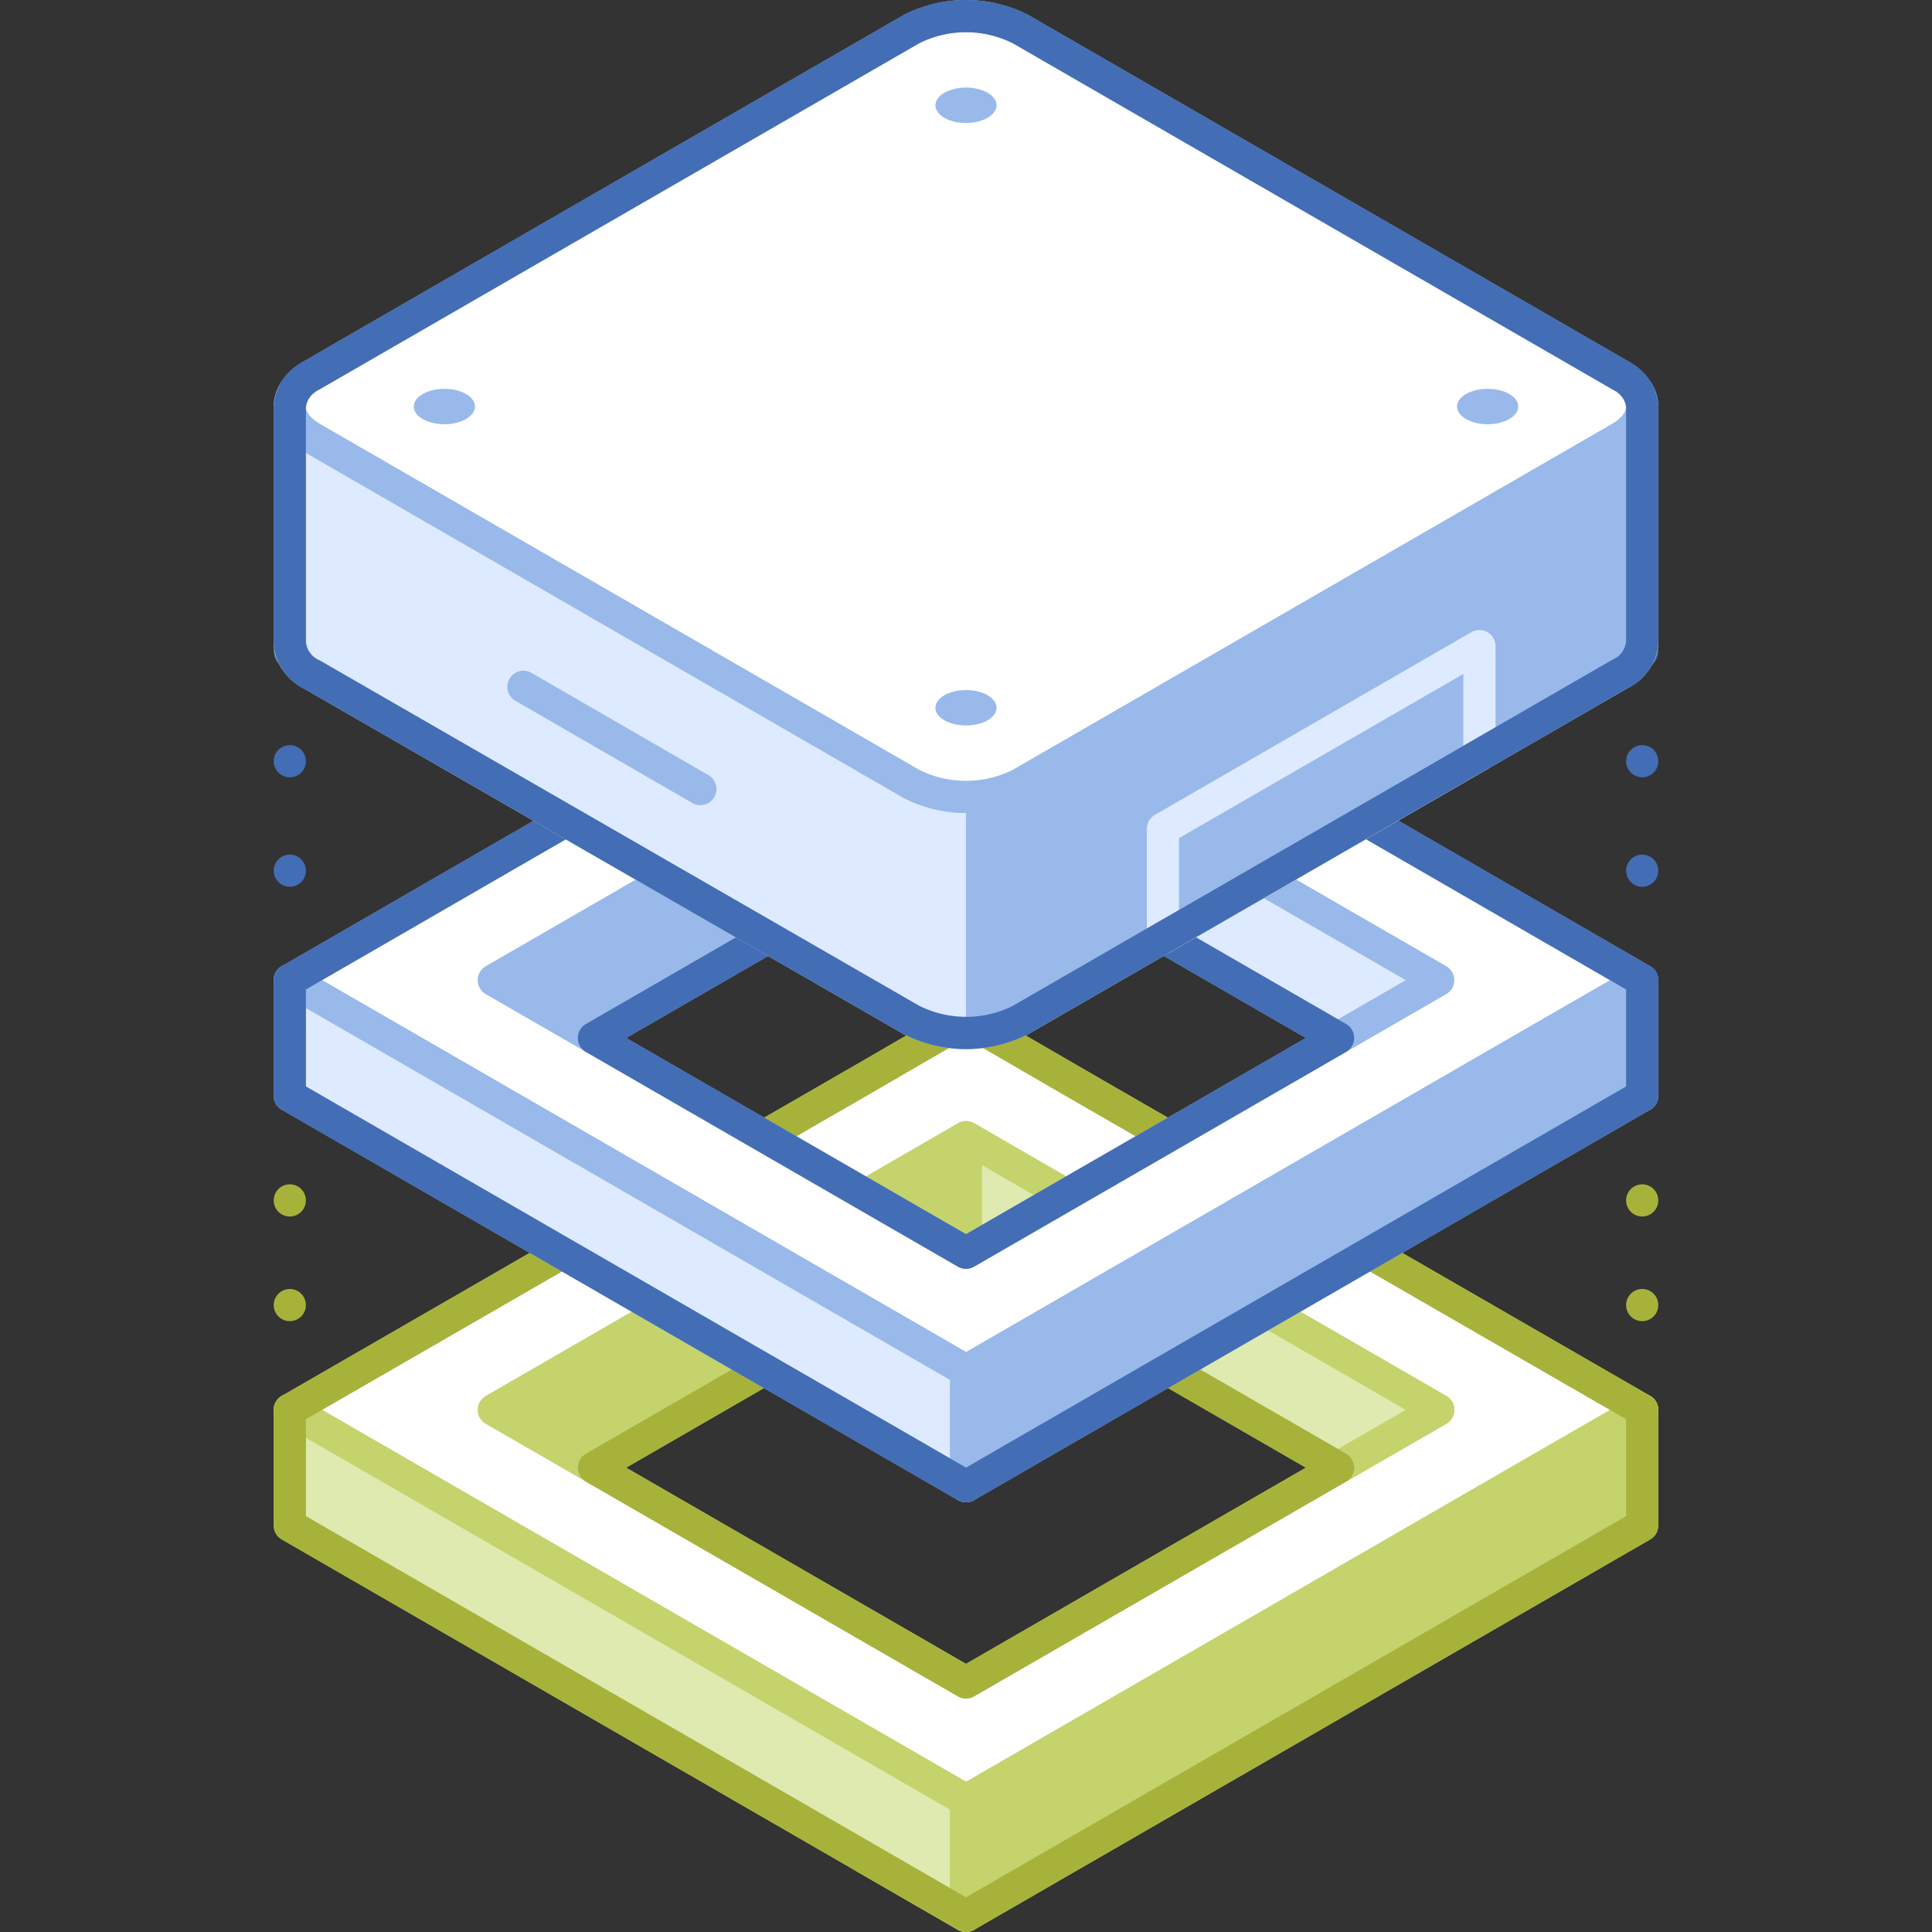 <svg xmlns="http://www.w3.org/2000/svg" viewBox="0 0 120 120"><rect x="0" y="0" width="120" height="120" fill="#333333" stroke="none"/><defs><style>.cls-1,.cls-15,.cls-2,.cls-3,.cls-4,.cls-5,.cls-9{fill:none;}.cls-1,.cls-2,.cls-3{stroke:#a7b23b;}.cls-1,.cls-10,.cls-11,.cls-12,.cls-14,.cls-2,.cls-3,.cls-4,.cls-5,.cls-6,.cls-8,.cls-9{stroke-linecap:round;stroke-linejoin:round;stroke-width:2px;}.cls-2{stroke-dasharray:0 6.5;}.cls-3{stroke-dasharray:0 6.5;}.cls-4,.cls-5{stroke:#436db5;}.cls-5{stroke-dasharray:0 6.8;}.cls-6{fill:#c4d36c;}.cls-6,.cls-8,.cls-9{stroke:#c4d36c;}.cls-7{fill:#dfeab0;}.cls-12,.cls-8{fill:#fff;}.cls-10,.cls-13,.cls-14{fill:#98b9ea;}.cls-10,.cls-11,.cls-12{stroke:#98b9ea;}.cls-11{fill:#deeaff;}.cls-14{stroke:#deeaff;}</style></defs><title>resilient</title><g id="Layer_2" data-name="Layer 2"><g id="Tech_Concepts" data-name="Tech Concepts"><line class="cls-1" x1="18" y1="87.57" x2="18" y2="87.57"/><line class="cls-2" x1="18" y1="81.06" x2="18" y2="71.31"/><line class="cls-1" x1="18" y1="68.06" x2="18" y2="68.06"/><line class="cls-1" x1="102" y1="87.57" x2="102" y2="87.57"/><line class="cls-3" x1="102" y1="81.06" x2="102" y2="71.31"/><line class="cls-1" x1="102" y1="68.06" x2="102" y2="68.06"/><line class="cls-4" x1="18" y1="60.88" x2="18" y2="60.88"/><line class="cls-5" x1="18" y1="54.08" x2="18" y2="43.88"/><line class="cls-4" x1="18" y1="40.48" x2="18" y2="40.48"/><polygon class="cls-6" points="60 111.82 60 119 102 94.75 102 87.57 60 111.82"/><polygon class="cls-6" points="30.67 87.57 36.89 91.16 60 77.81 60 70.63 30.67 87.57"/><polygon class="cls-7" points="89.33 87.57 83.11 91.16 60 77.81 60 70.63 89.33 87.57"/><polygon class="cls-8" points="60 111.82 60 119 53.66 115.34 53.66 108.16 60 111.82"/><path class="cls-8" d="M102,87.57,66.34,67h0L60,63.32,53.66,67h0L18,87.57l6.33,3.65h0L60,111.82l35.67-20.6h0ZM60,104.5,30.67,87.57,60,70.63,89.33,87.57Z"/><polygon class="cls-7" points="60 111.82 60 119 18 94.75 18 87.57 60 111.82"/><polygon class="cls-9" points="89.33 87.57 83.11 91.16 60 77.81 60 70.63 89.33 87.57"/><polygon class="cls-9" points="60 111.82 60 119 18 94.75 18 87.57 60 111.82"/><path class="cls-1" d="M102,87.57,66.34,67,60,63.32,53.66,67,18,87.57h0v7.18L60,119l42-24.25V87.57ZM36.89,91.16,60,77.82,83.11,91.16,60,104.5Z"/><polygon class="cls-10" points="60 85.13 60 92.31 102 68.06 102 60.88 60 85.13"/><polygon class="cls-10" points="30.67 60.88 36.89 64.47 60 51.13 60 43.94 30.67 60.88"/><polygon class="cls-11" points="89.33 60.88 83.11 64.47 60 51.13 60 43.94 89.33 60.88"/><path class="cls-12" d="M102,60.88,66.34,40.28h0L60,36.63l-6.34,3.65h0L18,60.88l6.33,3.65h0L60,85.13l35.67-20.6h0ZM60,77.81,30.67,60.88,60,43.94,89.33,60.88Z"/><polygon class="cls-11" points="60 85.13 60 92.31 18 68.06 18 60.88 60 85.13"/><path class="cls-4" d="M102,60.88,66.34,40.28,60,36.63l-6.34,3.65L18,60.88h0v7.18L60,92.31l42-24.25V60.88ZM36.89,64.47,60,51.13,83.11,64.47,60,77.81Z"/><line class="cls-4" x1="102" y1="60.88" x2="102" y2="60.88"/><line class="cls-5" x1="102" y1="54.08" x2="102" y2="43.88"/><line class="cls-4" x1="102" y1="40.48" x2="102" y2="40.48"/><path class="cls-8" d="M100.6,38,63.39,16.47a7.5,7.5,0,0,0-6.78,0L19.4,38c-1.87,1.08-1.87,2.83,0,3.91L56.61,63.35a7.5,7.5,0,0,0,6.78,0L100.6,41.87C102.47,40.79,102.47,39,100.6,38Z"/><path class="cls-11" d="M78.59,25.25l-15.2-8.78a7.5,7.5,0,0,0-6.78,0l-15.2,8.78H18V39.91a2.37,2.37,0,0,0,1.4,2L56.61,63.35a7.5,7.5,0,0,0,6.78,0L100.6,41.87a2.37,2.37,0,0,0,1.4-2V25.25Z"/><path class="cls-13" d="M63.39,63.35,100.6,41.87a2.37,2.37,0,0,0,1.4-2V25.25H78.59l-15.2-8.78A6.94,6.94,0,0,0,60,15.66v48.5A6.94,6.94,0,0,0,63.39,63.35Z"/><line class="cls-11" x1="43.5" y1="49.01" x2="32.51" y2="42.66"/><path class="cls-12" d="M100.6,23.29,63.39,1.81a7.5,7.5,0,0,0-6.78,0L19.4,23.29c-1.87,1.08-1.87,2.84,0,3.92L56.61,48.69a7.5,7.5,0,0,0,6.78,0L100.6,27.21C102.47,26.13,102.47,24.37,100.6,23.29Z"/><polygon class="cls-14" points="91.89 46.9 72.23 58.25 72.23 51.48 91.89 40.13 91.89 46.9"/><path class="cls-4" d="M100.6,23.29,63.39,1.81a7.5,7.5,0,0,0-6.78,0L19.4,23.29a2.37,2.37,0,0,0-1.4,2V39.91a2.37,2.37,0,0,0,1.4,2L56.61,63.35a7.5,7.5,0,0,0,6.78,0L100.6,41.87a2.37,2.37,0,0,0,1.4-2V25.25A2.37,2.37,0,0,0,100.6,23.29Z"/><ellipse class="cls-13" cx="92.4" cy="25.25" rx="1.9" ry="1.1"/><ellipse class="cls-13" cx="60" cy="43.96" rx="1.9" ry="1.1"/><ellipse class="cls-13" cx="60" cy="6.54" rx="1.9" ry="1.1"/><ellipse class="cls-13" cx="27.6" cy="25.25" rx="1.9" ry="1.1"/><rect class="cls-15" width="120" height="120"/><rect class="cls-15" width="120" height="120"/></g></g></svg>